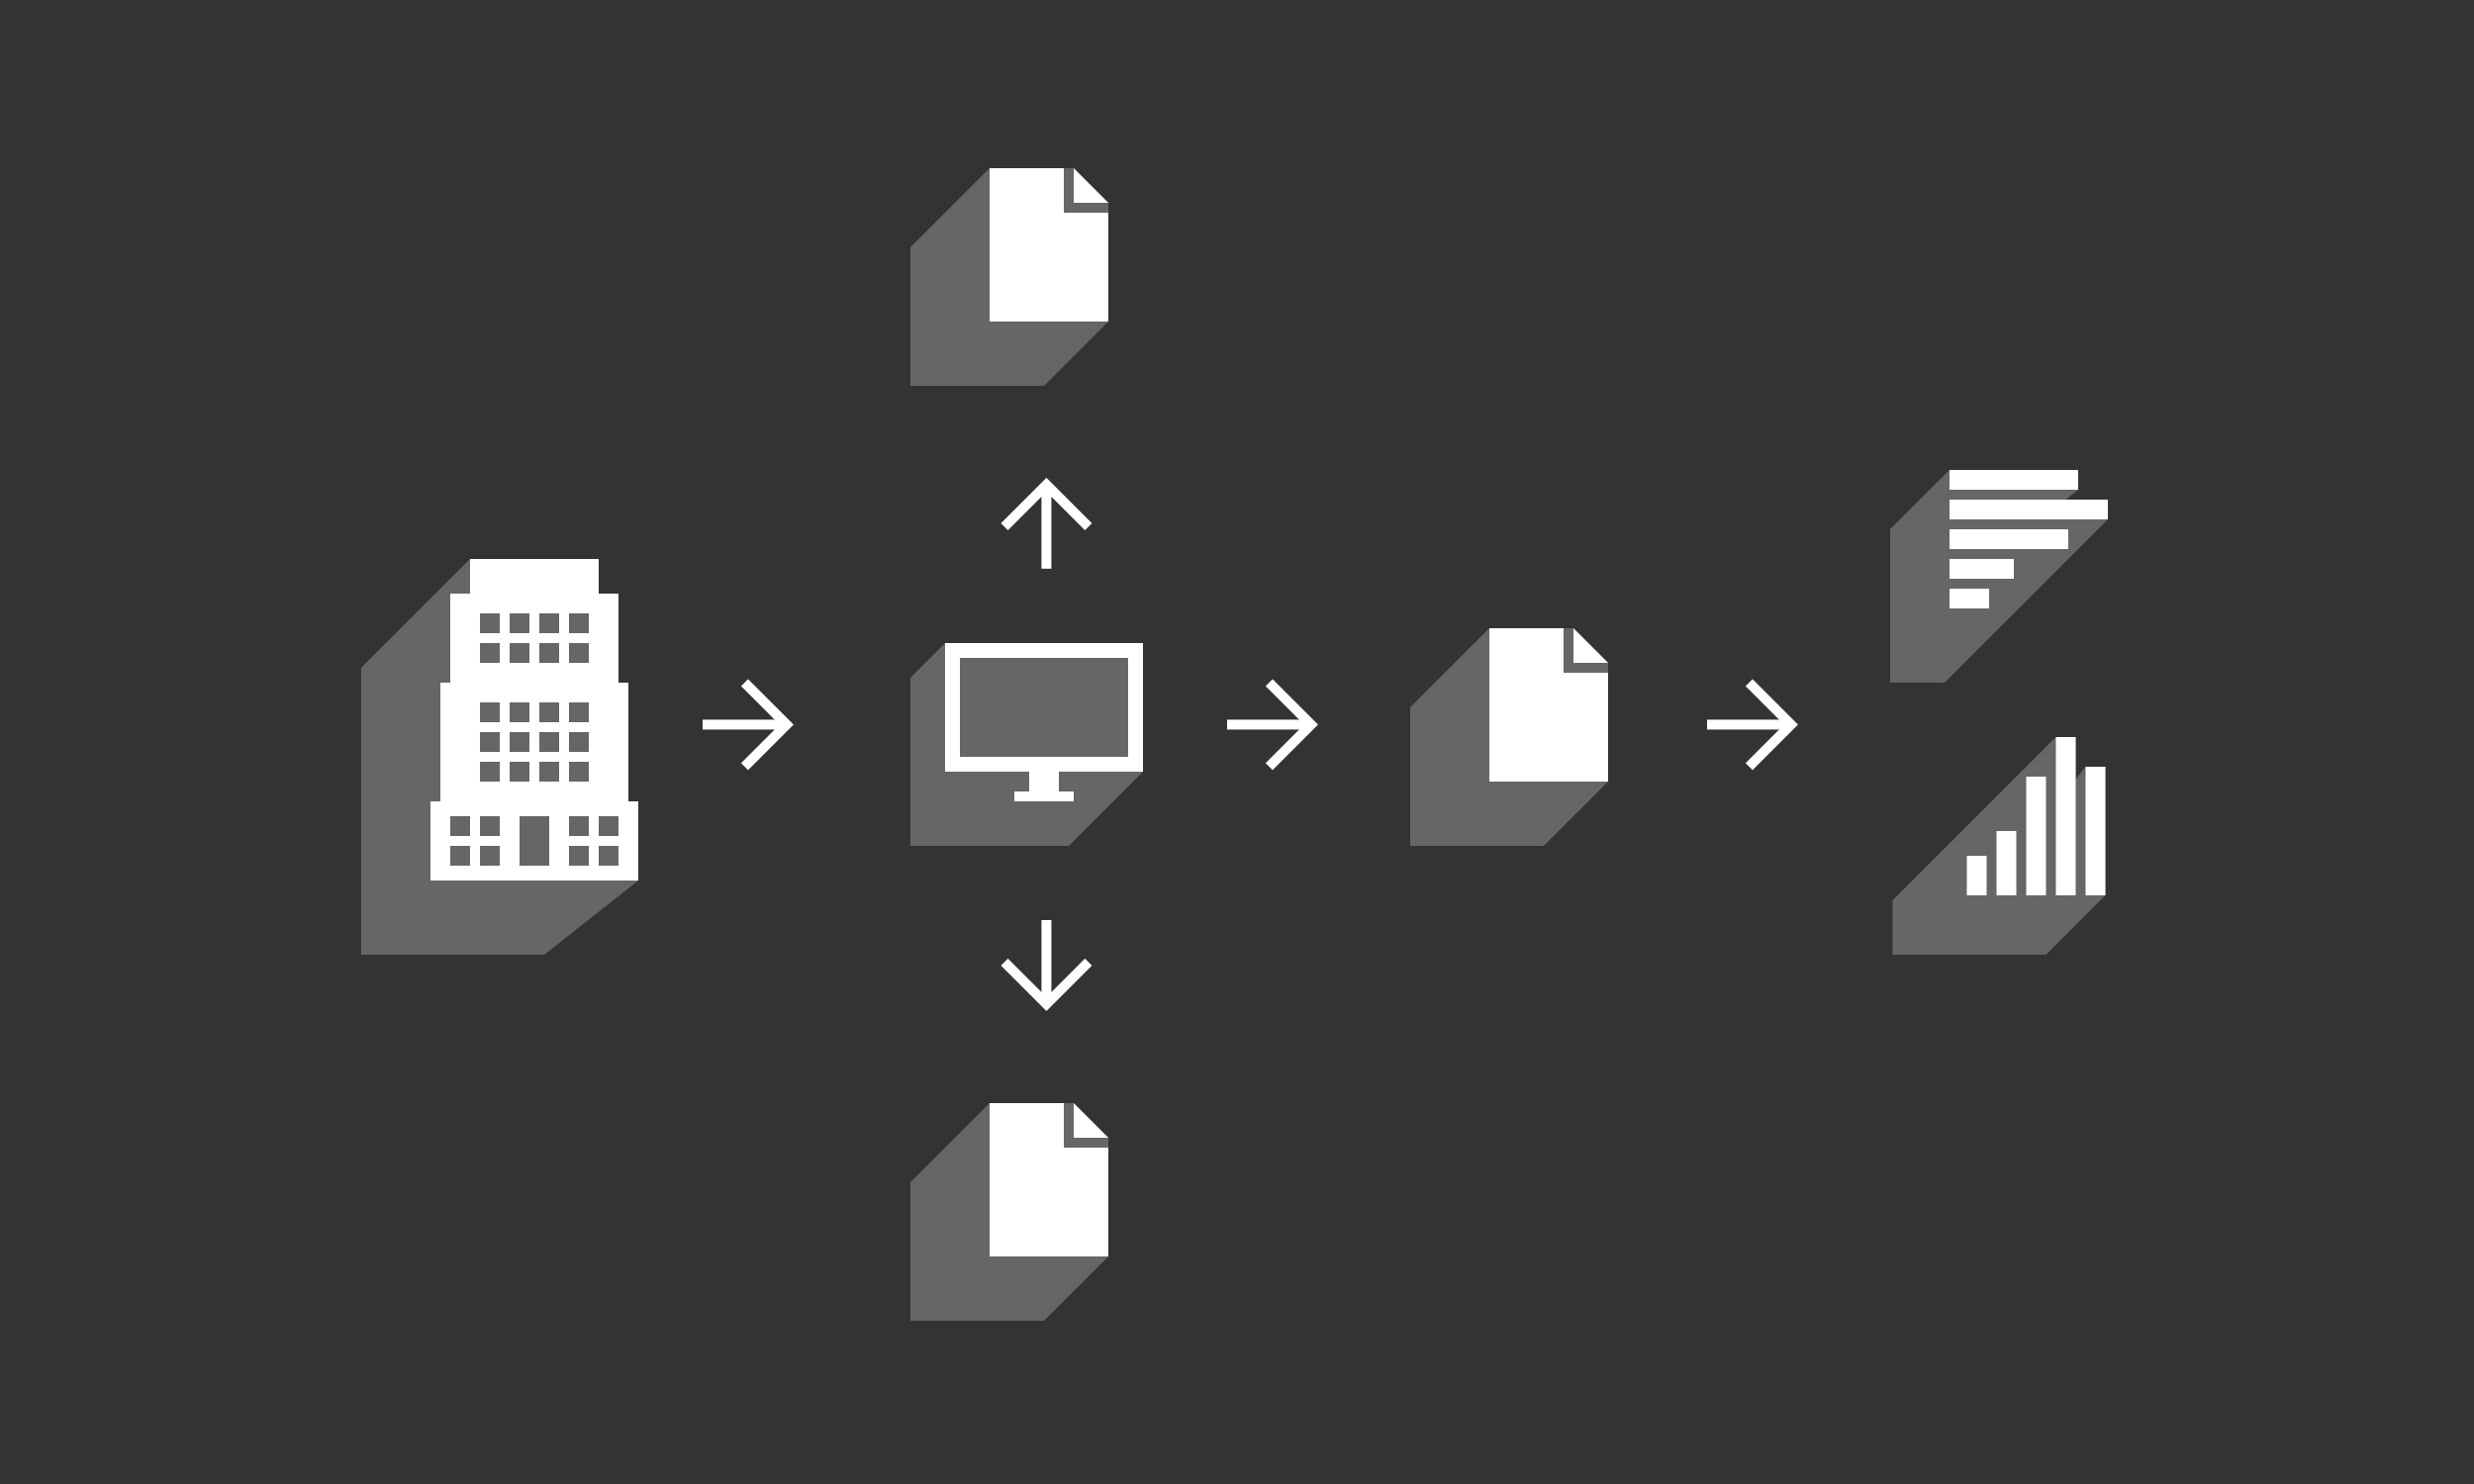 <svg width="500" height="300" viewBox="0 0 500 300" fill="none" xmlns="http://www.w3.org/2000/svg">
<rect x="0" y="0" width="500" height="300" fill="#333333" stroke="none"/>
<path opacity="0.25" d="M426 101V105L393 138L382 138V107L394 95H420V99L417.5 101H426Z" fill="white"/>
<rect x="420" y="95" width="4" height="26" transform="rotate(90 420 95)" fill="white"/>
<rect x="426" y="101" width="4" height="32" transform="rotate(90 426 101)" fill="white"/>
<rect x="418" y="107" width="4" height="24" transform="rotate(90 418 107)" fill="white"/>
<rect x="407" y="113" width="4" height="13" transform="rotate(90 407 113)" fill="white"/>
<rect x="402" y="119" width="4" height="8" transform="rotate(90 402 119)" fill="white"/>
<path opacity="0.25" d="M419.5 149L415.5 149L382.5 182L382.5 193L413.5 193L425.5 181L425.5 155L421.5 155L419.5 157.5L419.5 149Z" fill="white"/>
<rect width="4" height="26" transform="matrix(-1 0 0 1 425.5 155)" fill="white"/>
<rect width="4" height="32" transform="matrix(-1 0 0 1 419.5 149)" fill="white"/>
<rect width="4" height="24" transform="matrix(-1 0 0 1 413.5 157)" fill="white"/>
<rect width="4" height="13" transform="matrix(-1 0 0 1 407.5 168)" fill="white"/>
<rect width="4" height="8" transform="matrix(-1 0 0 1 401.5 173)" fill="white"/>
<path opacity="0.25" d="M216 171L231 156V130H191L184 137V171H216Z" fill="white"/>
<path fill-rule="evenodd" clip-rule="evenodd" d="M231 130H191V156H208V160H205V162H217V160H214V156H231V130ZM194 152.995C194 152.995 227.994 153.006 227.994 152.995C227.994 152.995 228.007 133 227.994 133H194V152.995Z" fill="white"/>
<path opacity="0.25" d="M312 171L325 158V134L318 127H301L285 143L285 171H312Z" fill="white"/>
<path d="M324.994 158L301 158V127H316V136H324.994V158Z" fill="white"/>
<path d="M318 134V127L324.994 134L318 134Z" fill="white"/>
<path opacity="0.25" d="M211 266.999L224 254V229.999L217 223H200L184 239L184 266.999H211Z" fill="white"/>
<path d="M223.994 254L200 254V223H215V232H223.994V254Z" fill="white"/>
<path d="M217 230V223L223.994 230L217 230Z" fill="white"/>
<path opacity="0.25" d="M211 78L224 65V41L217 34H200L184 50L184 78H211Z" fill="white"/>
<path d="M223.994 65L200 65V34H215V43.001H223.994V65Z" fill="white"/>
<path d="M217 41V34L223.994 41L217 41Z" fill="white"/>
<path opacity="0.25" d="M110 193L73 193V135L95 113H121V120H125V138H127V162H129V178L110 193Z" fill="white"/>
<path fill-rule="evenodd" clip-rule="evenodd" d="M89 162H87V178H129V162H127V138H125V120H121V113H95V120H91V138H89V162ZM97 124H101V128H97V124ZM101 130H97V134H101V130ZM101 142H97V146H101V142ZM97 154H101V158H97V154ZM101 165H97V169H101V165ZM101 171H97V175H101V171ZM97 148H101V152H97V148ZM95 165H91V169H95V165ZM91 171H95V175H91V171ZM113 154H109V158H113V154ZM109 142H113V146H109V142ZM113 148H109V152H113V148ZM121 165H125V169H121V165ZM125 171H121V175H125V171ZM105 165H111V175H105V165ZM107 154H103V158H107V154ZM103 142H107V146H103V142ZM107 148H103V152H107V148ZM115 165H119V169H115V165ZM119 171H115V175H119V171ZM115 154H119V158H115V154ZM119 142H115V146H119V142ZM115 148H119V152H115V148ZM113 130H109V134H113V130ZM109 124H113V128H109V124ZM107 130H103V134H107V130ZM103 124H107V128H103V124ZM119 130H115V134H119V130ZM115 124H119V128H115V124Z" fill="white"/>
<path d="M256.485 154.97L264.971 146.485L256.485 138" stroke="white" stroke-width="2"/>
<path d="M248 146.485L264 146.485" stroke="white" stroke-width="2"/>
<path d="M219.97 106.485L211.485 98L203 106.485" stroke="white" stroke-width="2"/>
<path d="M211.485 114.971L211.485 98.971" stroke="white" stroke-width="2"/>
<path d="M203 194.485L211.486 202.971L219.971 194.485" stroke="white" stroke-width="2"/>
<path d="M211.486 186L211.486 202" stroke="white" stroke-width="2"/>
<path d="M353.485 154.97L361.971 146.485L353.485 138" stroke="white" stroke-width="2"/>
<path d="M345 146.485L361 146.485" stroke="white" stroke-width="2"/>
<path d="M150.485 154.97L158.971 146.485L150.485 138" stroke="white" stroke-width="2"/>
<path d="M142 146.485L158 146.485" stroke="white" stroke-width="2"/>
</svg>
